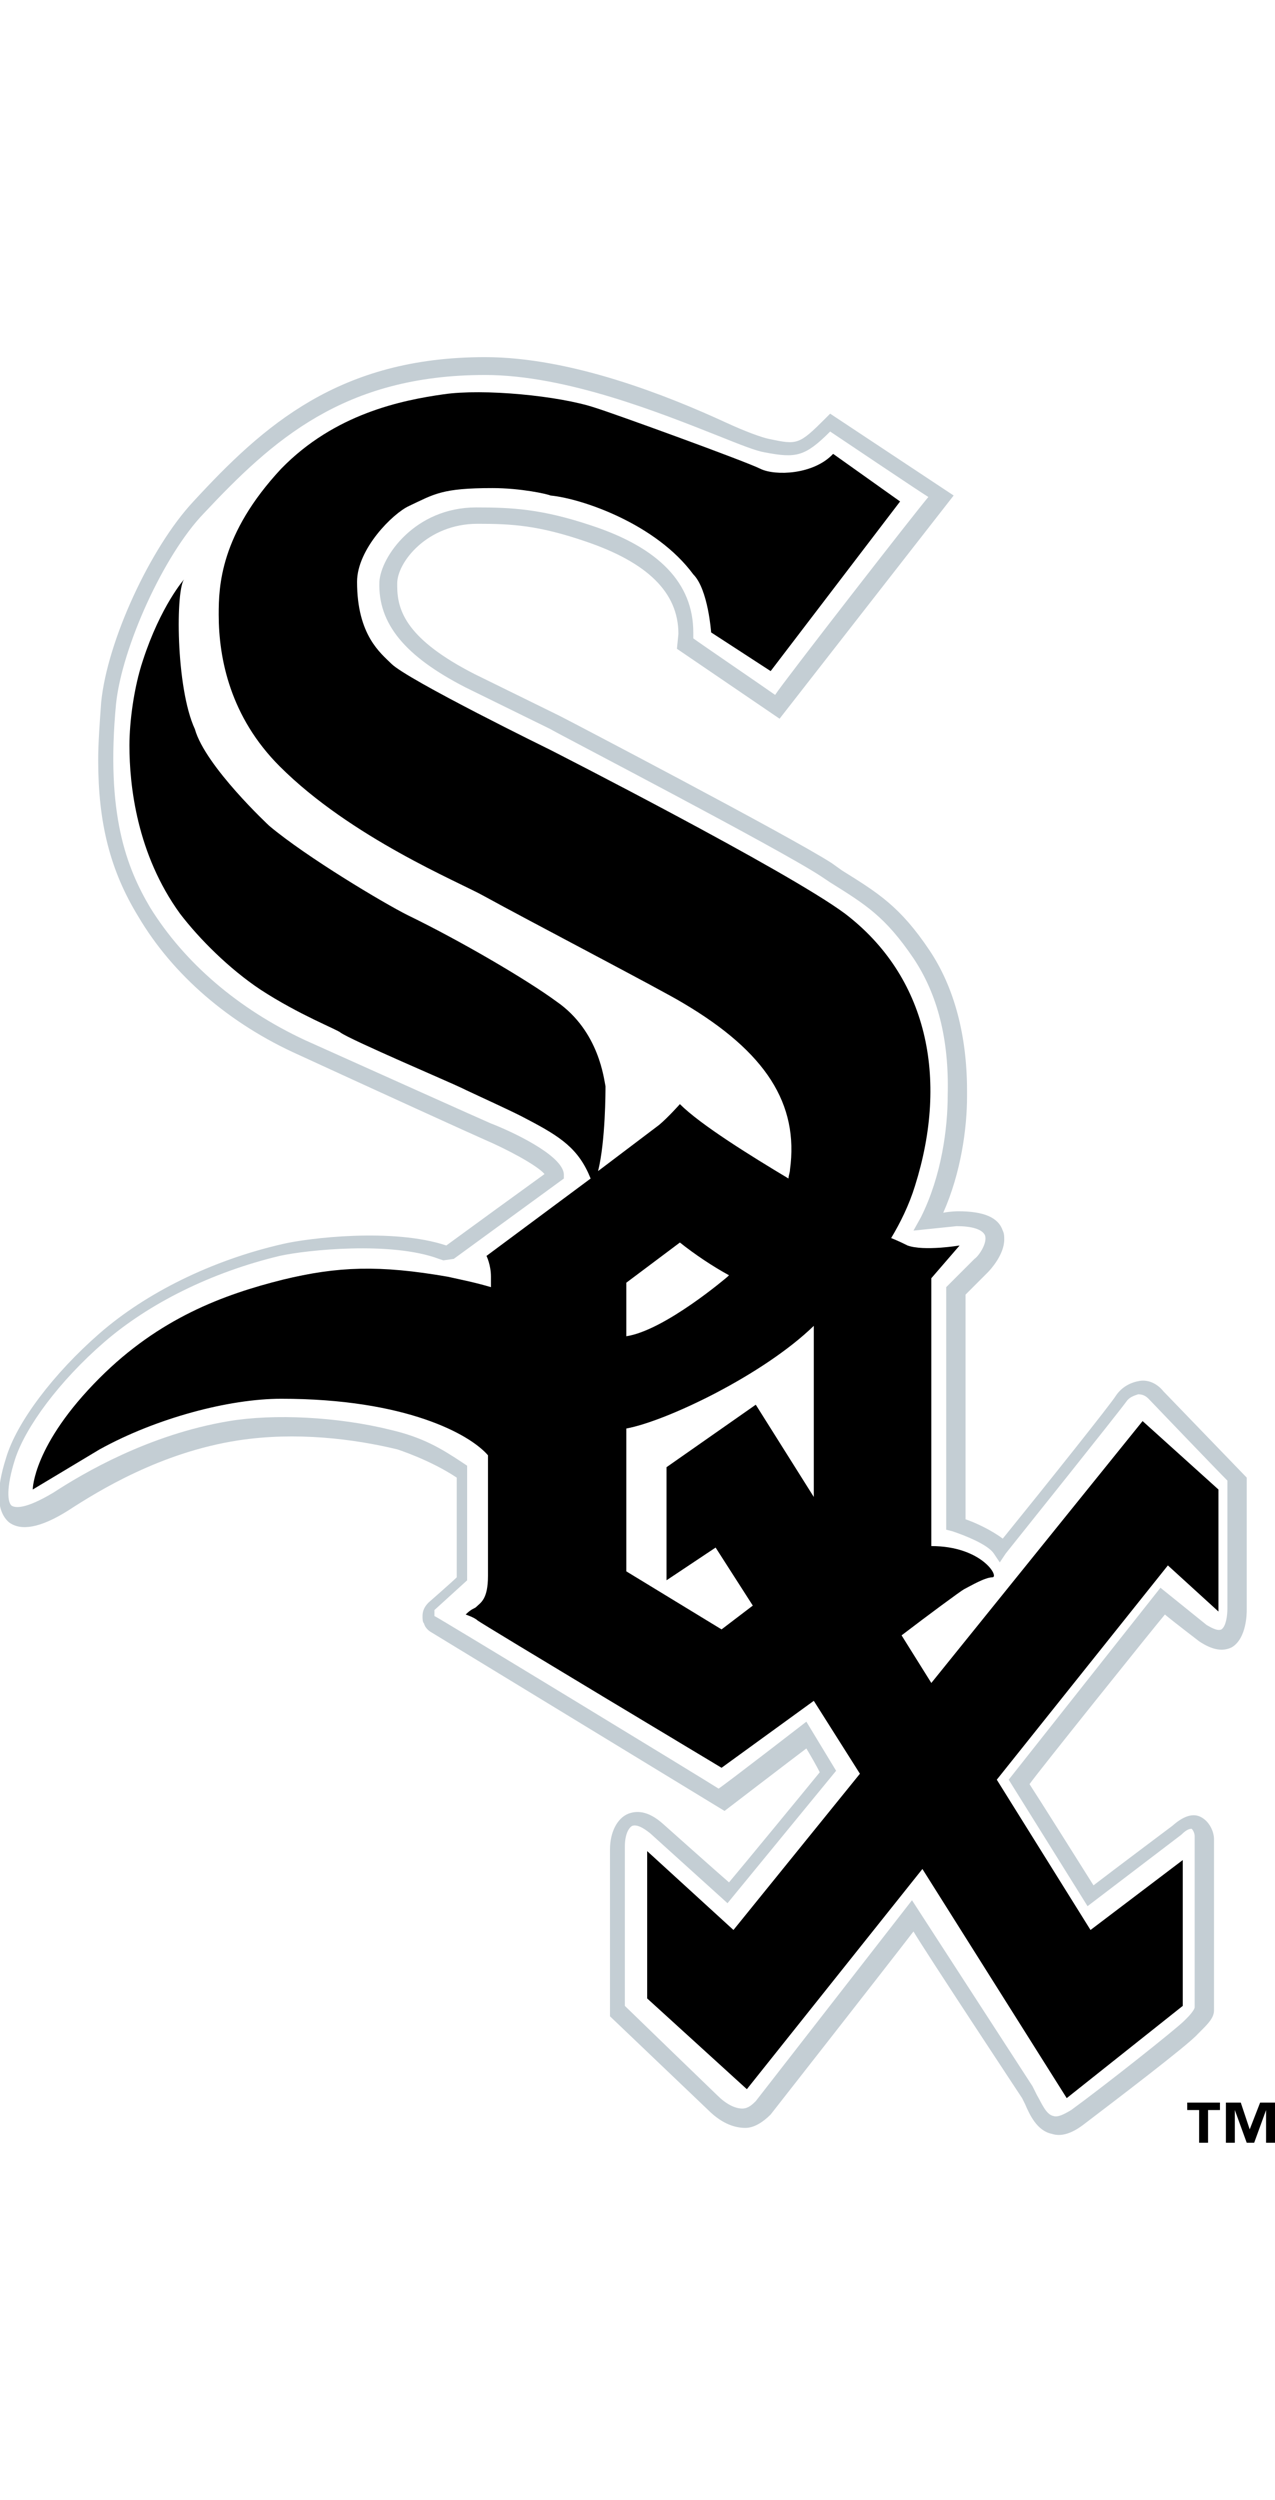 <?xml version="1.0" encoding="utf-8"?>
<!-- Generator: Adobe Illustrator 18.0.0, SVG Export Plug-In . SVG Version: 6.00 Build 0)  -->
<!DOCTYPE svg PUBLIC "-//W3C//DTD SVG 1.1//EN" "http://www.w3.org/Graphics/SVG/1.1/DTD/svg11.dtd">
<svg version="1.1" id="CWS" xmlns="http://www.w3.org/2000/svg" xmlns:xlink="http://www.w3.org/1999/xlink" x="0px" y="0px"
	 viewBox="0 0 85.7 168" enable-background="new 0 0 85.7 168" xml:space="preserve">
<g>
	<g>
		<g>
			<g>
				<g>
					<path fill="#C4CED4" d="M13,33.7c-2.9,3.1-5.8,9.4-6.2,13.5c-0.1,1.4-0.2,2.7-0.2,3.9c0,4.2,0.8,7.4,2.7,10.5
						c2.3,3.9,6.1,7.2,10.8,9.3c5,2.3,11.8,5.4,12.5,5.7c1.4,0.6,3.5,1.7,4,2.3c-0.7,0.5-6.2,4.5-6.6,4.8c-3.6-1.2-9.3-0.5-11-0.1
						c-4.8,1.1-9.2,3.3-12.3,6c-3.1,2.7-5.6,6-6.3,8.4c-0.7,2.2-0.6,3.6,0.2,4.3c0.8,0.6,2.1,0.4,4-0.8c2-1.3,6.2-3.9,11.4-4.7
						c3.9-0.6,7.8-0.1,10.7,0.6c0,0,2.2,0.7,4,1.9c0,0.6,0,6.2,0,6.7c-0.3,0.3-1.9,1.7-1.9,1.7c-0.3,0.3-0.4,0.6-0.4,0.9
						c0,0.2,0,0.4,0.1,0.5c0.1,0.4,0.5,0.6,0.5,0.6l19.7,12c0,0,4.7-3.6,5.5-4.2c0.3,0.5,0.7,1.2,0.9,1.6c-0.4,0.5-5.5,6.7-6.1,7.4
						c-0.7-0.6-4.4-3.9-4.4-3.9c-1.1-1-1.9-0.9-2.4-0.7c-0.7,0.3-1.2,1.2-1.2,2.4v11.2l6.6,6.3c1,1,1.9,1.2,2.5,1.2
						c0.6,0,1.2-0.4,1.7-0.9c0,0,7.6-9.7,9.6-12.3c0.7,1.2,7.3,11.2,7.3,11.2l0.2,0.4c0.3,0.7,0.8,1.8,1.8,2c0.6,0.2,1.3,0,2.1-0.6
						c2.1-1.6,7.1-5.4,7.7-6.1l0.2-0.2c0.5-0.5,0.9-0.9,0.9-1.4v-11.5c0-0.5-0.3-1.2-0.9-1.5c-0.4-0.2-1-0.2-1.9,0.6c0,0-4,3-5.3,4
						c-0.5-0.8-3.9-6.2-4.3-6.8c0.4-0.6,8.5-10.7,9.1-11.4c0.6,0.5,2.3,1.8,2.3,1.8c0.9,0.6,1.6,0.7,2.2,0.4c1-0.6,1-2.3,1-2.5v-8.9
						l-5.6-5.8c-0.4-0.5-1-0.8-1.6-0.7c-0.6,0.1-1.2,0.4-1.6,1c-0.3,0.5-4.6,5.9-7.6,9.6c-0.8-0.6-1.9-1.1-2.5-1.3
						c0-0.7,0-14.7,0-15.1c0.2-0.2,1.5-1.5,1.5-1.5c0.2-0.2,1.1-1.2,1.1-2.2c0-0.2,0-0.4-0.1-0.6c-0.3-0.9-1.3-1.3-3-1.3
						c0,0-0.5,0-1,0.1c1.2-2.7,1.6-5.7,1.6-7.8c0-0.1,0-0.3,0-0.4c0-3.8-0.9-7-2.5-9.4c-2-3-3.5-3.9-5.9-5.4L55.9,58
						c-2.8-1.8-17.7-9.6-18.3-9.9c0,0-5.7-2.8-5.7-2.8c-4.5-2.3-5.2-4.2-5.2-5.9c0-0.1,0-0.1,0-0.2c0-1.4,2-4,5.4-4
						c2.3,0,4.1,0.1,7.3,1.2c4.1,1.4,6.2,3.4,6.2,6.2c0,0-0.1,1-0.1,1l6.9,4.7l11.7-15l-8.3-5.5l-0.3,0.3c-1.8,1.8-1.9,1.8-3.8,1.4
						c-0.5-0.1-1.6-0.5-2.9-1.1C44.9,26.6,38.4,24,32.6,24C22.8,24,17.7,28.6,13,33.7z M30.5,84.6l7.4-5.4v-0.3
						c-0.1-1.3-3.6-2.9-4.9-3.4c-0.7-0.3-7.6-3.4-12.5-5.6c-4.5-2.1-8.1-5.2-10.4-8.9c-1.6-2.7-3-6.3-2.3-13.7
						c0.4-3.8,3.2-10,5.9-12.8c4.6-4.9,9.4-9.3,18.9-9.3c5.5,0,11.9,2.6,15.7,4.1c1.5,0.6,2.5,1,3.1,1.1c2.1,0.4,2.7,0.3,4.4-1.4
						c0.6,0.4,5.8,3.9,6.6,4.4c-0.7,0.8-9.8,12.5-10.3,13.3c-0.7-0.5-5.1-3.5-5.5-3.8c0-0.2,0-0.4,0-0.4c0-3.3-2.3-5.7-6.9-7.2
						c-3.3-1.1-5.3-1.2-7.7-1.2c-4.1,0-6.4,3.3-6.5,5c-0.1,2.8,1.7,5,5.8,7.1c0,0,5.7,2.8,5.7,2.8c0.1,0.1,15.5,8.1,18.2,9.9
						l0.6,0.4c2.4,1.5,3.7,2.3,5.6,5.1c1.6,2.4,2.4,5.4,2.3,9.2c0,2.2-0.4,5.4-1.8,8.2l-0.5,0.9l2.9-0.3c1,0,1.7,0.2,1.9,0.6
						c0.2,0.5-0.4,1.4-0.7,1.6l-1.9,1.9l0,0.2v16.1l0.4,0.1c0.9,0.3,2.4,0.9,2.8,1.5l0.4,0.6l0.4-0.6c0.8-1,7.6-9.5,8.1-10.2
						c0.2-0.3,0.5-0.4,0.8-0.5c0.3,0,0.5,0.1,0.7,0.3c0,0,4.5,4.7,5.3,5.5c0,0.4,0,8.5,0,8.5c0,0,0,0.1,0,0.1c0,0.5-0.1,1.2-0.4,1.4
						c-0.2,0.1-0.5,0-1-0.3c0,0-3.1-2.5-3.1-2.5l-10.2,12.9l5.3,8.5l6.3-4.8c0.4-0.4,0.6-0.4,0.7-0.4c0.1,0.1,0.2,0.3,0.2,0.5v11.5
						c0,0.1-0.2,0.4-0.5,0.7l-0.2,0.2c-0.6,0.6-5.4,4.4-7.6,6c-0.5,0.3-0.9,0.5-1.2,0.4c-0.5-0.1-0.8-0.9-1.1-1.4l-0.3-0.6
						l-8.1-12.5l-10.5,13.5c-0.2,0.2-0.5,0.5-0.9,0.5c-0.5,0-1.1-0.3-1.7-0.9c0,0-5.9-5.7-6.2-6c0-0.4,0-10.7,0-10.7
						c0-0.9,0.3-1.3,0.5-1.4c0.3-0.1,0.7,0.1,1.2,0.5c0,0,5.2,4.7,5.2,4.7l7.3-8.9l-2-3.3c0,0-5.3,4.1-5.9,4.5
						c-0.6-0.4-19-11.6-19.1-11.6c0,0,0-0.1,0-0.2c0-0.1,0-0.1,0-0.2l2.2-2l0-0.2v-7.5l-0.3-0.2c-1.5-1-2.7-1.7-4.8-2.2
						c-3.6-0.9-7.9-1.1-10.9-0.6c-5.4,0.9-9.8,3.5-11.8,4.8c-2,1.2-2.6,1-2.8,0.9c-0.3-0.2-0.4-1.2,0.2-3.1c0.7-2.2,3-5.3,6-7.9
						c3-2.6,7.2-4.7,11.8-5.8c1.8-0.4,7.5-1,10.7,0.2l0.3,0.1L30.5,84.6z"/>
				</g>
			</g>
		</g>
		<g>
			<path d="M82,141.8h-0.8v2.2h-0.6v-2.2h-0.8v-0.5H82V141.8z M85.7,144h-0.6v-2.2h0l-0.8,2.2h-0.5l-0.8-2.2h0v2.2h-0.6v-2.7h1
				l0.6,1.8h0l0.7-1.8h1V144z"/>
		</g>
	</g>
	<g>
		<path d="M81.9,108.3v-8.2l-5.1-4.6l-14.2,17.6l-2-3.2c1.7-1.3,4-3,4.2-3.1c0.4-0.2,1.4-0.8,1.9-0.8c0.5,0-0.7-2.1-4.1-2.1V85.9
			l1.9-2.2c0,0-2.4,0.4-3.5,0c-0.2-0.1-0.6-0.3-1.1-0.5c0.6-1,1.2-2.2,1.6-3.5c2.3-7.3,0.8-14.1-4.7-18.3c-3.9-2.9-19.8-11-19.8-11
			s-9.6-4.7-10.7-5.8c-0.7-0.7-2.3-1.9-2.3-5.5c0-2.2,2.4-4.6,3.5-5.1c1.7-0.8,2.2-1.2,5.6-1.2c1.9,0,3.7,0.4,3.9,0.5
			c2.1,0.2,7.1,1.9,9.6,5.3c1,1,1.2,3.9,1.2,3.9l4,2.6l8.7-11.4L56,30.5c-1.3,1.4-3.9,1.5-4.9,1c-1-0.5-9.8-3.7-11.1-4.1
			c-2.4-0.8-7.5-1.3-10.2-0.9c-2.8,0.4-7.3,1.3-10.9,5c-4.1,4.4-4.2,7.9-4.2,9.8c0,3,0.8,6.9,4.1,10.2c4.8,4.8,12.1,7.8,13.7,8.7
			c2.9,1.6,12.1,6.4,13.4,7.2c5.6,3.3,7.8,6.8,7.2,11.2c0,0.2-0.1,0.4-0.1,0.6c-2.5-1.5-5.9-3.6-7.3-5c0,0-0.8,0.9-1.4,1.4l-4.1,3.1
			c0.5-2,0.5-5.4,0.5-5.7c-0.1-0.4-0.4-3.7-3.3-5.7c-1.9-1.4-6.3-4-10-5.8c-1.6-0.8-6.8-3.9-9.3-6c0,0-4.3-4-5-6.5
			c-1.3-2.8-1.3-9.5-0.7-10.1c0,0-1.6,1.8-2.8,5.5c-0.6,1.8-0.9,4.1-0.9,5.7c0,2.7,0.5,7.3,3.4,11.3c1.3,1.7,3.3,3.7,5.4,5.1
			c2.6,1.7,5.2,2.7,5.4,2.9c0.7,0.5,7.5,3.4,8.1,3.7c0.6,0.3,3.7,1.7,4.4,2.1c2.3,1.2,3.5,2,4.3,4l-7,5.2c0,0,0.3,0.6,0.3,1.4
			c0,0,0,0.2,0,0.7C32,86.2,31,86,30.1,85.8C25.5,85,22.7,85.1,19,86c-4,1-8.3,2.6-12.3,6.6c-4.5,4.5-4.5,7.5-4.5,7.5l4.5-2.7
			c3.8-2.1,8.7-3.4,12.2-3.4c8.4,0,12.7,2.4,13.9,3.8c0,4.2,0,7.9,0,8.1c0,1.6-0.5,1.8-0.8,2.1c-0.1,0.1-0.3,0.1-0.7,0.5
			c0,0,0.6,0.2,0.8,0.4c0.4,0.3,16.4,9.9,16.4,9.9l6.2-4.5l3.1,4.9l-8.5,10.5l-5.8-5.3v9.9l6.7,6.1l11.8-14.8l9.7,15.4l7.8-6.2V125
			l-6.2,4.7l-6.3-10.1l11.5-14.4L81.9,108.3z M42.1,86.2l3.6-2.7c1,0.8,2.2,1.6,3.3,2.2c-0.1,0.1-0.1,0.1-0.1,0.1s-4.2,3.6-6.8,4
			V86.2z M48.5,109.5l-6.4-3.9V96c2.7-0.5,9.2-3.6,12.6-6.9c0,0.6,0,7.1,0,11.5l-3.9-6.2l-6,4.2v7.6l3.3-2.2l2.5,3.9L48.5,109.5z"/>
	</g>
</g>
</svg>
